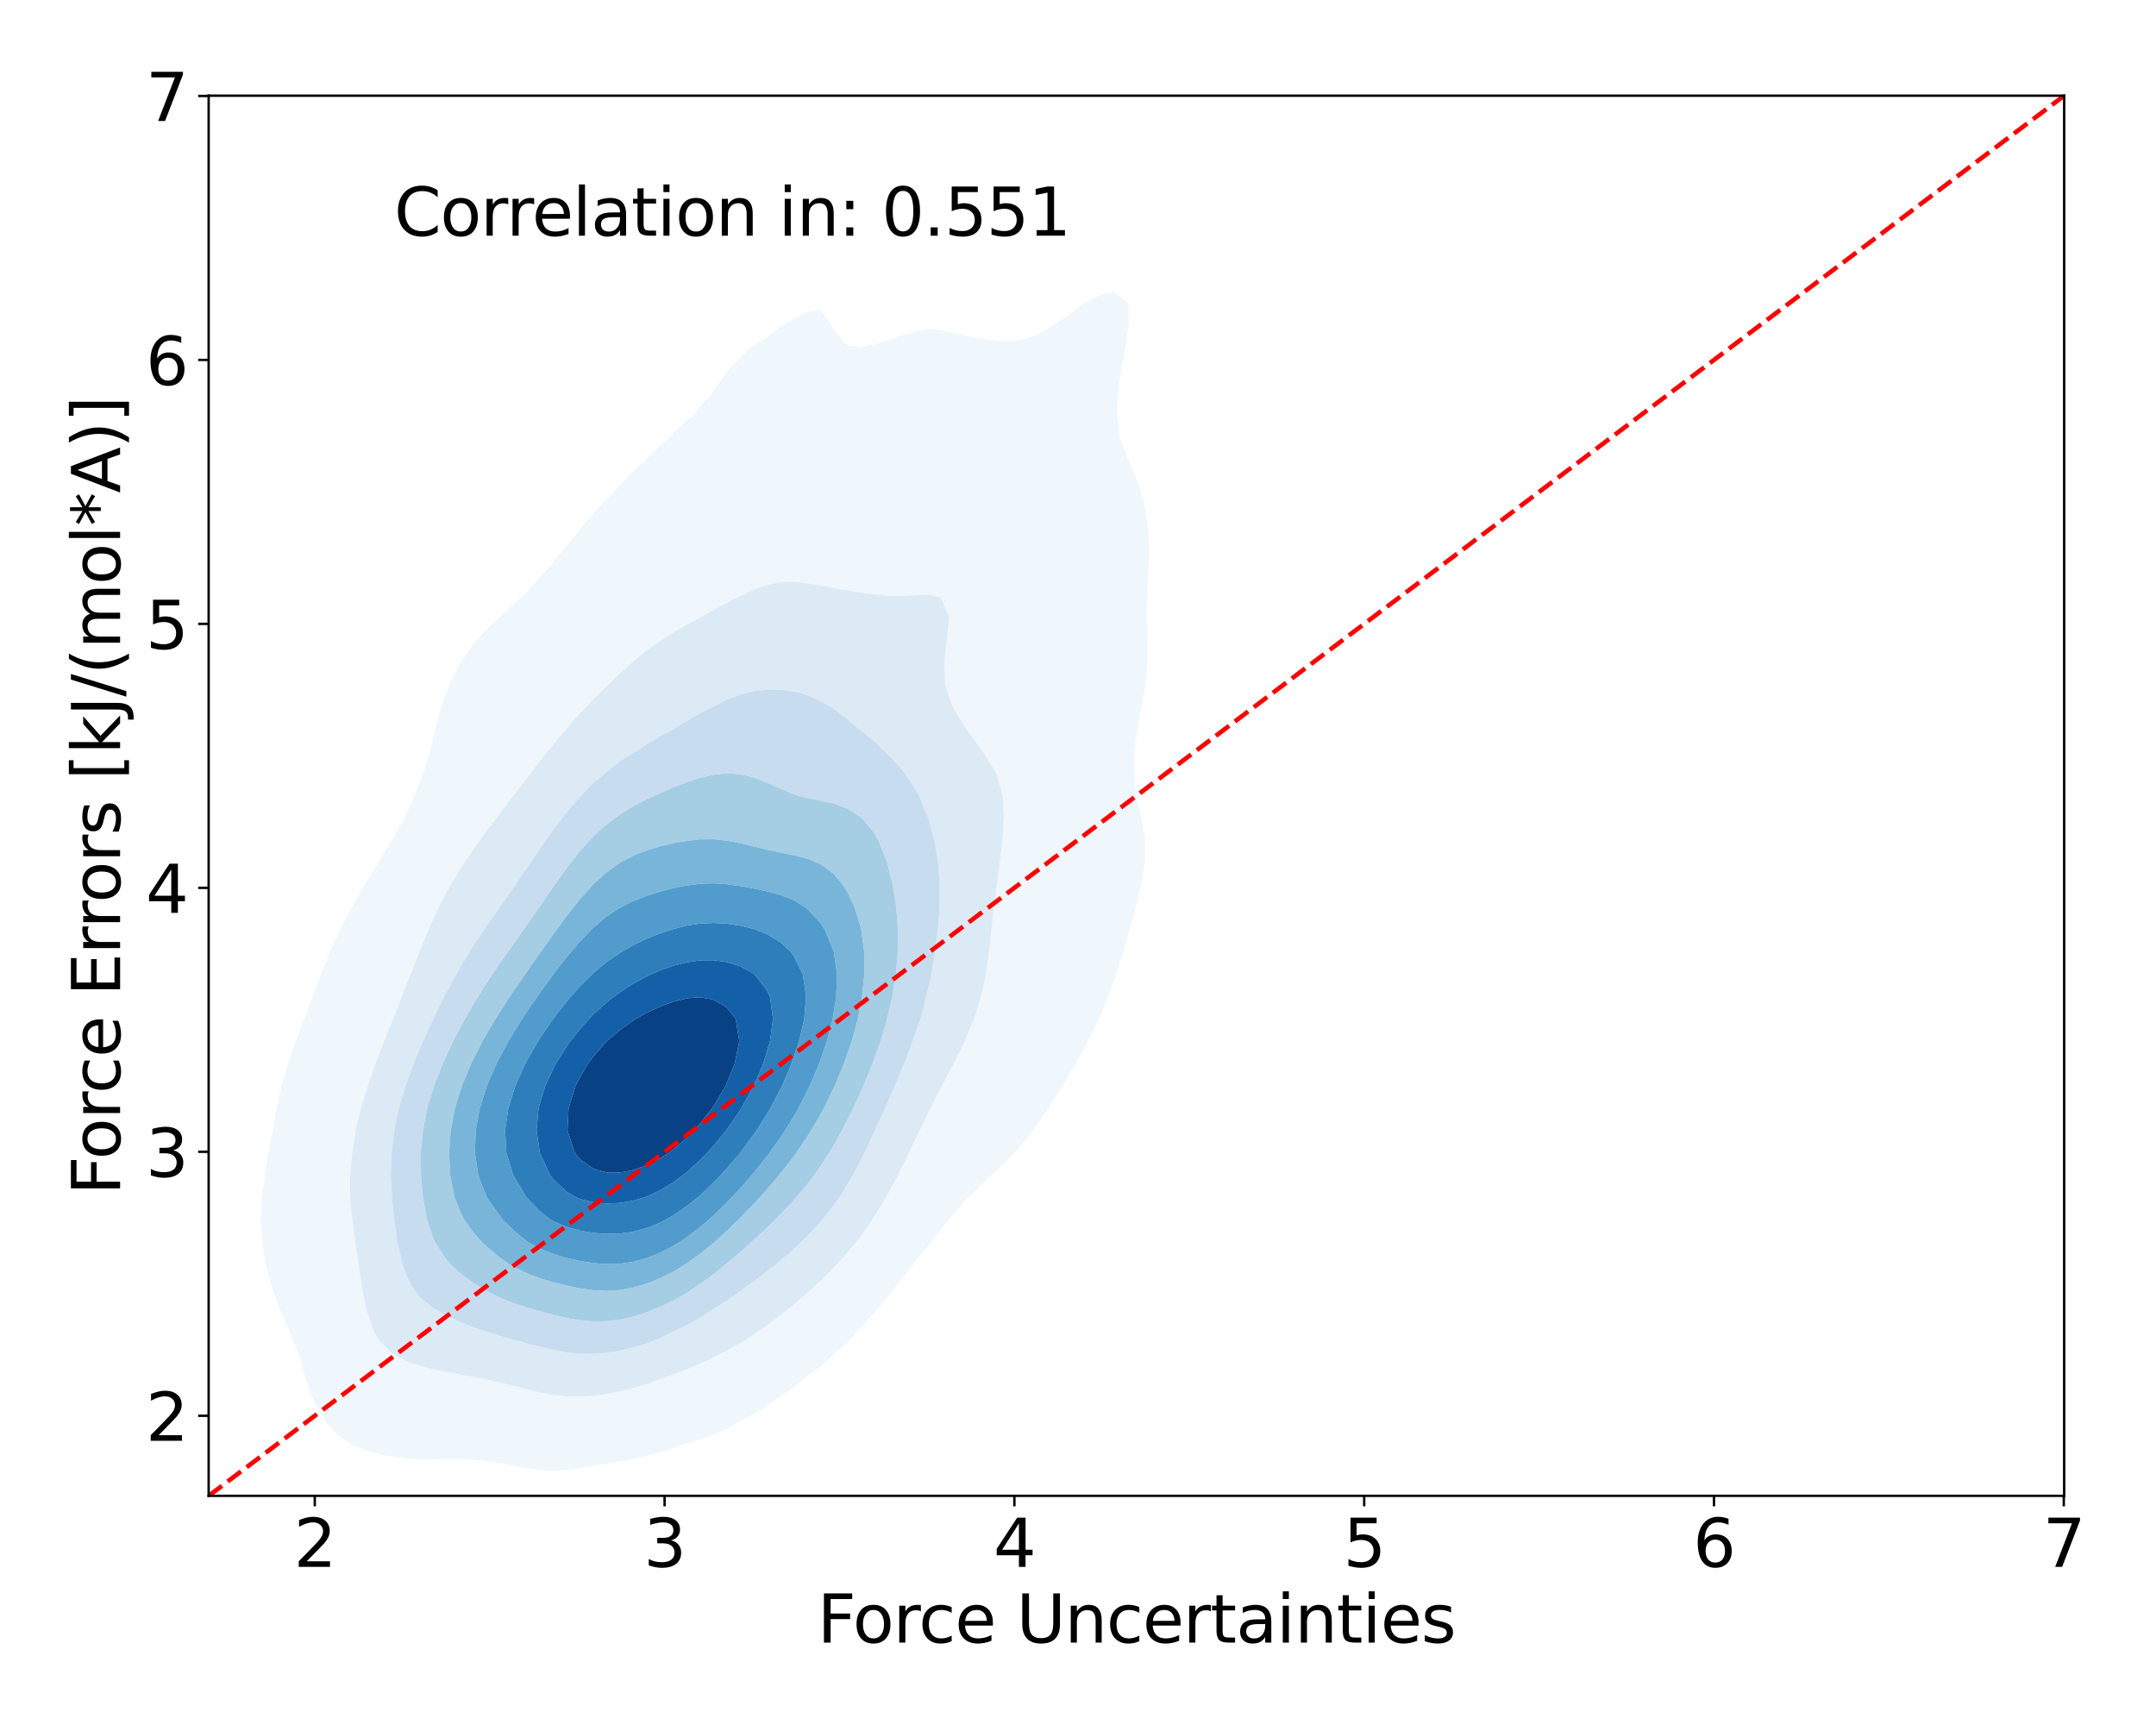 <?xml version="1.0" encoding="utf-8" standalone="no"?>
<!DOCTYPE svg PUBLIC "-//W3C//DTD SVG 1.1//EN"
  "http://www.w3.org/Graphics/SVG/1.1/DTD/svg11.dtd">
<svg xmlns:xlink="http://www.w3.org/1999/xlink" width="720pt" height="576pt" viewBox="0 0 720 576" xmlns="http://www.w3.org/2000/svg" version="1.1">
 <defs>
  <style type="text/css">*{stroke-linejoin: round; stroke-linecap: butt}</style>
 </defs>
 <g id="figure_1">
  <g id="patch_1">
   <path d="M 0 576 
L 720 576 
L 720 0 
L 0 0 
z
" style="fill: #ffffff"/>
  </g>
  <g id="axes_1">
   <g id="patch_2">
    <path d="M 69.68 499.48 
L 689.33 499.48 
L 689.33 31.953 
L 69.68 31.953 
z
" style="fill: #ffffff"/>
   </g>
   <g id="QuadContourSet_1">
    <path d="M 171.367 489.346 
L 175.83 490.315 
L 180.292 490.879 
L 184.755 491.021 
L 189.217 490.792 
L 193.68 490.253 
L 198.142 489.454 
L 198.823 489.304 
L 202.605 488.757 
L 207.067 487.987 
L 211.53 487.088 
L 215.992 486.055 
L 220.455 484.879 
L 224.917 483.532 
L 229.38 481.939 
L 229.602 481.85 
L 233.842 480.648 
L 238.305 479.079 
L 242.767 477.063 
L 247.23 474.413 
L 247.257 474.396 
L 251.692 472.188 
L 256.155 469.37 
L 259.366 466.942 
L 260.617 466.176 
L 265.08 463.233 
L 269.542 459.5 
L 269.556 459.488 
L 274.005 456.317 
L 278.467 452.083 
L 278.515 452.035 
L 282.93 448.232 
L 286.202 444.581 
L 287.392 443.436 
L 291.855 438.425 
L 292.89 437.127 
L 296.317 433.293 
L 299.113 429.673 
L 300.78 427.67 
L 304.89 422.219 
L 305.242 421.764 
L 309.705 416.103 
L 310.762 414.765 
L 314.167 410.554 
L 316.835 407.311 
L 318.63 405.172 
L 323.092 400.135 
L 323.37 399.858 
L 327.555 395.886 
L 331.097 392.404 
L 332.017 391.53 
L 336.48 387.281 
L 338.651 384.95 
L 340.942 382.505 
L 344.89 377.496 
L 345.405 376.844 
L 349.867 370.412 
L 350.098 370.042 
L 354.33 363.383 
L 354.797 362.588 
L 358.792 355.85 
L 359.202 355.134 
L 363.255 347.729 
L 363.281 347.681 
L 366.99 340.227 
L 367.717 338.464 
L 370.154 332.773 
L 372.18 326.838 
L 372.742 325.319 
L 375.125 317.865 
L 376.642 312.306 
L 377.256 310.411 
L 379.375 302.957 
L 381.081 295.504 
L 381.105 295.324 
L 382.338 288.05 
L 382.385 280.596 
L 381.105 273.142 
L 381.105 273.142 
L 379.582 265.688 
L 378.665 258.234 
L 378.822 250.781 
L 379.833 243.327 
L 381.105 236.373 
L 381.213 235.873 
L 382.584 228.419 
L 383.253 220.965 
L 383.17 213.511 
L 382.914 206.057 
L 383.06 198.604 
L 383.486 191.15 
L 383.708 183.696 
L 383.365 176.242 
L 382.236 168.788 
L 381.105 164.41 
L 380.098 161.334 
L 376.88 153.88 
L 376.642 153.196 
L 374.117 146.427 
L 372.998 138.973 
L 373.26 131.519 
L 374.359 124.065 
L 375.731 116.611 
L 376.642 110.808 
L 376.894 109.157 
L 376.818 101.703 
L 376.642 101.279 
L 372.18 97.496 
L 367.717 98.374 
L 363.255 100.554 
L 361.436 101.703 
L 358.792 103.729 
L 354.33 106.918 
L 350.759 109.157 
L 349.867 109.835 
L 345.405 112.206 
L 340.942 113.525 
L 336.48 113.919 
L 332.017 113.657 
L 327.555 113.067 
L 323.092 112.289 
L 318.63 111.273 
L 314.167 110.224 
L 309.705 109.949 
L 305.242 110.783 
L 300.78 112.183 
L 296.317 113.666 
L 291.855 115.001 
L 287.392 115.909 
L 282.93 115.452 
L 278.467 110.187 
L 277.958 109.157 
L 274.005 103.431 
L 269.542 104.195 
L 265.08 106.531 
L 260.617 109.017 
L 260.355 109.157 
L 256.155 112.641 
L 251.692 115.518 
L 249.923 116.611 
L 247.23 119.326 
L 242.771 124.065 
L 242.767 124.069 
L 238.305 130.559 
L 237.75 131.519 
L 233.842 135.757 
L 231.318 138.973 
L 229.38 140.404 
L 224.917 144.657 
L 223.371 146.427 
L 220.455 148.792 
L 215.992 153.131 
L 215.319 153.88 
L 211.53 157.369 
L 207.765 161.334 
L 207.067 162.003 
L 202.605 166.594 
L 200.651 168.788 
L 198.142 171.528 
L 194.181 176.242 
L 193.68 176.831 
L 189.217 182.212 
L 188.054 183.696 
L 184.755 187.611 
L 181.876 191.15 
L 180.292 192.894 
L 175.83 197.699 
L 174.957 198.604 
L 171.367 201.882 
L 166.964 206.057 
L 166.905 206.111 
L 162.442 210.203 
L 159.462 213.511 
L 157.98 215.264 
L 153.992 220.965 
L 153.517 221.786 
L 150.177 228.419 
L 149.055 231.391 
L 147.467 235.873 
L 145.463 243.327 
L 144.592 246.787 
L 143.597 250.781 
L 141.382 258.234 
L 140.13 261.451 
L 138.51 265.688 
L 135.667 271.746 
L 135.016 273.142 
L 131.205 280.034 
L 130.897 280.596 
L 126.742 287.398 
L 126.35 288.05 
L 122.28 294.623 
L 121.741 295.504 
L 117.817 302.278 
L 117.419 302.957 
L 113.561 310.411 
L 113.355 310.906 
L 110.128 317.865 
L 108.892 321.209 
L 107.142 325.319 
L 104.443 332.773 
L 104.43 332.814 
L 101.601 340.227 
L 99.967 344.825 
L 98.807 347.681 
L 96.194 355.134 
L 95.505 357.614 
L 94.013 362.588 
L 92.344 370.042 
L 91.071 377.496 
L 91.042 377.668 
L 89.631 384.95 
L 88.39 392.404 
L 87.485 399.858 
L 87.145 407.311 
L 87.558 414.765 
L 88.757 422.219 
L 90.772 429.673 
L 91.042 430.409 
L 93.413 437.127 
L 95.505 441.618 
L 96.721 444.581 
L 99.664 452.035 
L 99.967 452.89 
L 101.801 459.488 
L 104.43 466.889 
L 104.449 466.942 
L 108.405 474.396 
L 108.892 475.083 
L 113.355 479.741 
L 116.874 481.85 
L 117.817 482.435 
L 122.28 484.371 
L 126.742 485.607 
L 131.205 486.429 
L 135.667 486.96 
L 140.13 487.24 
L 144.592 487.306 
L 149.055 487.247 
L 153.517 487.211 
L 157.98 487.366 
L 162.442 487.82 
L 166.905 488.537 
L 171.2 489.304 
z
M 156.797 459.488 
L 153.517 458.924 
L 149.055 458.098 
L 144.592 457.161 
L 140.13 456.03 
L 135.667 454.492 
L 131.205 452.097 
L 131.123 452.035 
L 126.742 447.684 
L 124.843 444.581 
L 122.288 437.127 
L 122.28 437.086 
L 120.843 429.673 
L 119.729 422.219 
L 118.654 414.765 
L 117.817 408.324 
L 117.656 407.311 
L 116.932 399.858 
L 116.909 392.404 
L 117.61 384.95 
L 117.817 383.823 
L 118.783 377.496 
L 120.52 370.042 
L 122.28 364.518 
L 122.823 362.588 
L 125.398 355.134 
L 126.742 351.764 
L 128.263 347.681 
L 131.205 340.528 
L 131.325 340.227 
L 134.193 332.773 
L 135.667 328.972 
L 137.097 325.319 
L 140.085 317.865 
L 140.13 317.752 
L 143.101 310.411 
L 144.592 307.105 
L 146.547 302.957 
L 149.055 298.157 
L 150.52 295.504 
L 153.517 290.505 
L 155.081 288.05 
L 157.98 283.742 
L 160.216 280.596 
L 162.442 277.539 
L 165.782 273.142 
L 166.905 271.651 
L 171.367 265.895 
L 171.526 265.688 
L 175.83 259.979 
L 177.196 258.234 
L 180.292 254.113 
L 183.001 250.781 
L 184.755 248.495 
L 189.212 243.327 
L 189.217 243.319 
L 193.68 238.164 
L 195.948 235.873 
L 198.142 233.478 
L 202.605 229.079 
L 203.328 228.419 
L 207.067 224.723 
L 211.378 220.965 
L 211.53 220.825 
L 215.992 217.112 
L 220.455 213.982 
L 221.223 213.511 
L 224.917 211.11 
L 229.38 208.551 
L 233.842 206.186 
L 234.084 206.057 
L 238.305 203.64 
L 242.767 201.207 
L 247.23 198.98 
L 248.102 198.604 
L 251.692 196.886 
L 256.155 195.309 
L 260.617 194.415 
L 265.08 194.264 
L 269.542 194.745 
L 274.005 195.554 
L 278.467 196.392 
L 282.93 197.143 
L 287.392 197.832 
L 291.855 198.455 
L 293.4 198.604 
L 296.317 198.898 
L 300.78 199.025 
L 305.242 198.797 
L 308.262 198.604 
L 309.705 198.517 
L 310.643 198.604 
L 314.167 199.46 
L 317.022 206.057 
L 316.201 213.511 
L 315.308 220.965 
L 315.619 228.419 
L 318.061 235.873 
L 318.63 236.841 
L 322.647 243.327 
L 323.092 243.972 
L 327.555 250.159 
L 328.032 250.781 
L 332.017 257.032 
L 332.687 258.234 
L 334.864 265.688 
L 335.24 273.142 
L 334.763 280.596 
L 333.913 288.05 
L 332.911 295.504 
L 332.017 301.953 
L 331.896 302.957 
L 331.1 310.411 
L 330.307 317.865 
L 329.265 325.319 
L 327.555 332.773 
L 327.555 332.773 
L 325.348 340.227 
L 323.092 345.32 
L 322.176 347.681 
L 318.63 354.701 
L 318.437 355.134 
L 314.579 362.588 
L 314.167 363.31 
L 310.802 370.042 
L 309.705 372.096 
L 307.152 377.496 
L 305.242 381.283 
L 303.567 384.95 
L 300.78 390.496 
L 299.879 392.404 
L 296.317 399.011 
L 295.869 399.858 
L 291.855 406.41 
L 291.285 407.311 
L 287.392 412.778 
L 285.864 414.765 
L 282.93 418.341 
L 279.365 422.219 
L 278.467 423.196 
L 274.005 427.658 
L 271.771 429.673 
L 269.542 431.789 
L 265.08 435.601 
L 263.126 437.127 
L 260.617 439.254 
L 256.155 442.607 
L 253.165 444.581 
L 251.692 445.653 
L 247.23 448.513 
L 242.767 450.928 
L 240.434 452.035 
L 238.305 453.168 
L 233.842 455.33 
L 229.38 457.217 
L 224.917 458.852 
L 223.005 459.488 
L 220.455 460.515 
L 215.992 462.123 
L 211.53 463.482 
L 207.067 464.597 
L 202.605 465.465 
L 198.142 466.061 
L 193.68 466.341 
L 189.217 466.26 
L 184.755 465.794 
L 180.292 464.972 
L 175.83 463.905 
L 171.367 462.752 
L 166.905 461.65 
L 162.442 460.652 
L 157.98 459.725 
z
" clip-path="url(#pc619ba4991)" style="fill: #eff6fc"/>
    <path d="M 157.98 459.725 
L 162.442 460.652 
L 166.905 461.65 
L 171.367 462.752 
L 175.83 463.905 
L 180.292 464.972 
L 184.755 465.794 
L 189.217 466.26 
L 193.68 466.341 
L 198.142 466.061 
L 202.605 465.465 
L 207.067 464.597 
L 211.53 463.482 
L 215.992 462.123 
L 220.455 460.515 
L 223.005 459.488 
L 224.917 458.852 
L 229.38 457.217 
L 233.842 455.33 
L 238.305 453.168 
L 240.434 452.035 
L 242.767 450.928 
L 247.23 448.513 
L 251.692 445.653 
L 253.165 444.581 
L 256.155 442.607 
L 260.617 439.254 
L 263.126 437.127 
L 265.08 435.601 
L 269.542 431.789 
L 271.771 429.673 
L 274.005 427.658 
L 278.467 423.196 
L 279.365 422.219 
L 282.93 418.341 
L 285.864 414.765 
L 287.392 412.778 
L 291.285 407.311 
L 291.855 406.41 
L 295.869 399.858 
L 296.317 399.011 
L 299.879 392.404 
L 300.78 390.496 
L 303.567 384.95 
L 305.242 381.283 
L 307.152 377.496 
L 309.705 372.096 
L 310.802 370.042 
L 314.167 363.31 
L 314.579 362.588 
L 318.437 355.134 
L 318.63 354.701 
L 322.176 347.681 
L 323.092 345.32 
L 325.348 340.227 
L 327.555 332.773 
L 327.555 332.773 
L 329.265 325.319 
L 330.307 317.865 
L 331.1 310.411 
L 331.896 302.957 
L 332.017 301.953 
L 332.911 295.504 
L 333.913 288.05 
L 334.763 280.596 
L 335.24 273.142 
L 334.864 265.688 
L 332.687 258.234 
L 332.017 257.032 
L 328.032 250.781 
L 327.555 250.159 
L 323.092 243.972 
L 322.647 243.327 
L 318.63 236.841 
L 318.061 235.873 
L 315.619 228.419 
L 315.308 220.965 
L 316.201 213.511 
L 317.022 206.057 
L 314.167 199.46 
L 310.643 198.604 
L 309.705 198.517 
L 308.262 198.604 
L 305.242 198.797 
L 300.78 199.025 
L 296.317 198.898 
L 293.4 198.604 
L 291.855 198.455 
L 287.392 197.832 
L 282.93 197.143 
L 278.467 196.392 
L 274.005 195.554 
L 269.542 194.745 
L 265.08 194.264 
L 260.617 194.415 
L 256.155 195.309 
L 251.692 196.886 
L 248.102 198.604 
L 247.23 198.98 
L 242.767 201.207 
L 238.305 203.64 
L 234.084 206.057 
L 233.842 206.186 
L 229.38 208.551 
L 224.917 211.11 
L 221.223 213.511 
L 220.455 213.982 
L 215.992 217.112 
L 211.53 220.825 
L 211.378 220.965 
L 207.067 224.723 
L 203.328 228.419 
L 202.605 229.079 
L 198.142 233.478 
L 195.948 235.873 
L 193.68 238.164 
L 189.217 243.319 
L 189.212 243.327 
L 184.755 248.495 
L 183.001 250.781 
L 180.292 254.113 
L 177.196 258.234 
L 175.83 259.979 
L 171.526 265.688 
L 171.367 265.895 
L 166.905 271.651 
L 165.782 273.142 
L 162.442 277.539 
L 160.216 280.596 
L 157.98 283.742 
L 155.081 288.05 
L 153.517 290.505 
L 150.52 295.504 
L 149.055 298.157 
L 146.547 302.957 
L 144.592 307.105 
L 143.101 310.411 
L 140.13 317.752 
L 140.085 317.865 
L 137.097 325.319 
L 135.667 328.972 
L 134.193 332.773 
L 131.325 340.227 
L 131.205 340.528 
L 128.263 347.681 
L 126.742 351.764 
L 125.398 355.134 
L 122.823 362.588 
L 122.28 364.518 
L 120.52 370.042 
L 118.783 377.496 
L 117.817 383.823 
L 117.61 384.95 
L 116.909 392.404 
L 116.932 399.858 
L 117.656 407.311 
L 117.817 408.324 
L 118.654 414.765 
L 119.729 422.219 
L 120.843 429.673 
L 122.28 437.086 
L 122.288 437.127 
L 124.843 444.581 
L 126.742 447.684 
L 131.123 452.035 
L 131.205 452.097 
L 135.667 454.492 
L 140.13 456.03 
L 144.592 457.161 
L 149.055 458.098 
L 153.517 458.924 
L 156.797 459.488 
z
M 194.101 452.035 
L 193.68 452.03 
L 189.217 451.573 
L 184.755 450.759 
L 180.292 449.708 
L 175.83 448.546 
L 171.367 447.343 
L 166.905 446.072 
L 162.442 444.651 
L 162.238 444.581 
L 157.98 443.136 
L 153.517 441.353 
L 149.055 439.273 
L 145.212 437.127 
L 144.592 436.733 
L 140.13 433.006 
L 137.575 429.673 
L 135.667 425.766 
L 134.395 422.219 
L 132.72 414.765 
L 131.642 407.311 
L 131.205 402.931 
L 130.875 399.858 
L 130.488 392.404 
L 130.719 384.95 
L 131.205 381.238 
L 131.634 377.496 
L 133.174 370.042 
L 135.432 362.588 
L 135.667 361.952 
L 138.088 355.134 
L 140.13 350.293 
L 141.226 347.681 
L 144.592 340.433 
L 144.691 340.227 
L 148.363 332.773 
L 149.055 331.413 
L 152.37 325.319 
L 153.517 323.25 
L 156.793 317.865 
L 157.98 315.913 
L 161.674 310.411 
L 162.442 309.239 
L 166.905 302.957 
L 166.905 302.957 
L 171.367 296.512 
L 172.076 295.504 
L 175.83 289.973 
L 177.148 288.05 
L 180.292 283.399 
L 182.253 280.596 
L 184.755 277.04 
L 187.732 273.142 
L 189.217 271.204 
L 193.68 266.077 
L 194.07 265.688 
L 198.142 261.443 
L 202.002 258.234 
L 202.605 257.684 
L 207.067 254.189 
L 211.53 251.357 
L 212.555 250.781 
L 215.992 248.512 
L 220.455 245.877 
L 224.917 243.441 
L 225.132 243.327 
L 229.38 240.687 
L 233.842 238.155 
L 238.295 235.873 
L 238.305 235.867 
L 242.767 233.648 
L 247.23 231.947 
L 251.692 230.808 
L 256.155 230.26 
L 260.617 230.296 
L 265.08 230.9 
L 269.542 232.109 
L 274.005 234.036 
L 277.068 235.873 
L 278.467 236.77 
L 282.93 240.078 
L 286.695 243.327 
L 287.392 243.802 
L 291.855 247.413 
L 295.201 250.781 
L 296.317 251.73 
L 300.78 256.475 
L 302.169 258.234 
L 305.242 262.735 
L 306.953 265.688 
L 309.705 272.407 
L 309.993 273.142 
L 312.052 280.596 
L 313.282 288.05 
L 313.81 295.504 
L 313.745 302.957 
L 313.216 310.411 
L 312.314 317.865 
L 311.042 325.319 
L 309.705 331.073 
L 309.354 332.773 
L 307.353 340.227 
L 305.242 346.287 
L 304.803 347.681 
L 301.981 355.134 
L 300.78 357.901 
L 298.872 362.588 
L 296.317 368.291 
L 295.559 370.042 
L 292.165 377.496 
L 291.855 378.166 
L 288.674 384.95 
L 287.392 387.5 
L 284.8 392.404 
L 282.93 395.62 
L 280.244 399.858 
L 278.467 402.389 
L 274.614 407.311 
L 274.005 408.029 
L 269.542 412.861 
L 267.562 414.765 
L 265.08 417.1 
L 260.617 420.918 
L 258.976 422.219 
L 256.155 424.5 
L 251.692 427.87 
L 249.139 429.673 
L 247.23 431.082 
L 242.767 434.263 
L 238.305 437.05 
L 238.179 437.127 
L 233.842 440.001 
L 229.38 442.511 
L 224.997 444.581 
L 224.917 444.623 
L 220.455 446.79 
L 215.992 448.54 
L 211.53 449.932 
L 207.067 450.994 
L 202.605 451.72 
L 198.664 452.035 
L 198.142 452.085 
z
" clip-path="url(#pc619ba4991)" style="fill: #dceaf6"/>
    <path d="M 198.142 452.085 
L 198.664 452.035 
L 202.605 451.72 
L 207.067 450.994 
L 211.53 449.932 
L 215.992 448.54 
L 220.455 446.79 
L 224.917 444.623 
L 224.997 444.581 
L 229.38 442.511 
L 233.842 440.001 
L 238.179 437.127 
L 238.305 437.05 
L 242.767 434.263 
L 247.23 431.082 
L 249.139 429.673 
L 251.692 427.87 
L 256.155 424.5 
L 258.976 422.219 
L 260.617 420.918 
L 265.08 417.1 
L 267.562 414.765 
L 269.542 412.861 
L 274.005 408.029 
L 274.614 407.311 
L 278.467 402.389 
L 280.244 399.858 
L 282.93 395.62 
L 284.8 392.404 
L 287.392 387.5 
L 288.674 384.95 
L 291.855 378.166 
L 292.165 377.496 
L 295.559 370.042 
L 296.317 368.291 
L 298.872 362.588 
L 300.78 357.901 
L 301.981 355.134 
L 304.803 347.681 
L 305.242 346.287 
L 307.353 340.227 
L 309.354 332.773 
L 309.705 331.073 
L 311.042 325.319 
L 312.314 317.865 
L 313.216 310.411 
L 313.745 302.957 
L 313.81 295.504 
L 313.282 288.05 
L 312.052 280.596 
L 309.993 273.142 
L 309.705 272.407 
L 306.953 265.688 
L 305.242 262.735 
L 302.169 258.234 
L 300.78 256.475 
L 296.317 251.73 
L 295.201 250.781 
L 291.855 247.413 
L 287.392 243.802 
L 286.695 243.327 
L 282.93 240.078 
L 278.467 236.77 
L 277.068 235.873 
L 274.005 234.036 
L 269.542 232.109 
L 265.08 230.9 
L 260.617 230.296 
L 256.155 230.26 
L 251.692 230.808 
L 247.23 231.947 
L 242.767 233.648 
L 238.305 235.867 
L 238.295 235.873 
L 233.842 238.155 
L 229.38 240.687 
L 225.132 243.327 
L 224.917 243.441 
L 220.455 245.877 
L 215.992 248.512 
L 212.555 250.781 
L 211.53 251.357 
L 207.067 254.189 
L 202.605 257.684 
L 202.002 258.234 
L 198.142 261.443 
L 194.07 265.688 
L 193.68 266.077 
L 189.217 271.204 
L 187.732 273.142 
L 184.755 277.04 
L 182.253 280.596 
L 180.292 283.399 
L 177.148 288.05 
L 175.83 289.973 
L 172.076 295.504 
L 171.367 296.512 
L 166.905 302.957 
L 166.905 302.957 
L 162.442 309.239 
L 161.674 310.411 
L 157.98 315.913 
L 156.793 317.865 
L 153.517 323.25 
L 152.37 325.319 
L 149.055 331.413 
L 148.363 332.773 
L 144.691 340.227 
L 144.592 340.433 
L 141.226 347.681 
L 140.13 350.293 
L 138.088 355.134 
L 135.667 361.952 
L 135.432 362.588 
L 133.174 370.042 
L 131.634 377.496 
L 131.205 381.238 
L 130.719 384.95 
L 130.488 392.404 
L 130.875 399.858 
L 131.205 402.931 
L 131.642 407.311 
L 132.72 414.765 
L 134.395 422.219 
L 135.667 425.766 
L 137.575 429.673 
L 140.13 433.006 
L 144.592 436.733 
L 145.212 437.127 
L 149.055 439.273 
L 153.517 441.353 
L 157.98 443.136 
L 162.238 444.581 
L 162.442 444.651 
L 166.905 446.072 
L 171.367 447.343 
L 175.83 448.546 
L 180.292 449.708 
L 184.755 450.759 
L 189.217 451.573 
L 193.68 452.03 
L 194.101 452.035 
z
M 177.981 437.127 
L 175.83 436.524 
L 171.367 435.081 
L 166.905 433.28 
L 162.442 431.022 
L 160.14 429.673 
L 157.98 428.272 
L 153.517 424.971 
L 150.463 422.219 
L 149.055 420.62 
L 145.234 414.765 
L 144.592 413.231 
L 142.627 407.311 
L 141.234 399.858 
L 140.572 392.404 
L 140.544 384.95 
L 141.226 377.496 
L 142.699 370.042 
L 144.592 363.828 
L 144.964 362.588 
L 147.861 355.134 
L 149.055 352.518 
L 151.323 347.681 
L 153.517 343.442 
L 155.259 340.227 
L 157.98 335.499 
L 159.637 332.773 
L 162.442 328.337 
L 164.451 325.319 
L 166.905 321.709 
L 169.606 317.865 
L 171.367 315.356 
L 174.881 310.411 
L 175.83 309.048 
L 180.088 302.957 
L 180.292 302.655 
L 184.755 296.157 
L 185.226 295.504 
L 189.217 289.87 
L 190.653 288.05 
L 193.68 284.172 
L 196.978 280.596 
L 198.142 279.315 
L 202.605 275.245 
L 205.481 273.142 
L 207.067 271.928 
L 211.53 269.168 
L 215.992 266.875 
L 218.631 265.688 
L 220.455 264.804 
L 224.917 262.904 
L 229.38 261.195 
L 233.842 259.736 
L 238.305 258.684 
L 242.767 258.234 
L 247.23 258.536 
L 251.692 259.614 
L 256.155 261.32 
L 260.617 263.328 
L 265.08 265.203 
L 266.546 265.688 
L 269.542 266.451 
L 274.005 267.356 
L 278.467 268.364 
L 282.93 269.967 
L 287.392 272.761 
L 287.805 273.142 
L 291.855 278.033 
L 293.328 280.596 
L 296.259 288.05 
L 296.317 288.253 
L 298.122 295.504 
L 299.314 302.957 
L 299.865 310.411 
L 299.8 317.865 
L 299.163 325.319 
L 297.978 332.773 
L 296.317 339.844 
L 296.235 340.227 
L 294.083 347.681 
L 291.855 353.815 
L 291.396 355.134 
L 288.354 362.588 
L 287.392 364.694 
L 284.946 370.042 
L 282.93 374.073 
L 281.151 377.496 
L 278.467 382.296 
L 276.868 384.95 
L 274.005 389.409 
L 271.869 392.404 
L 269.542 395.498 
L 265.845 399.858 
L 265.08 400.726 
L 260.617 405.492 
L 258.79 407.311 
L 256.155 409.899 
L 251.692 413.997 
L 250.852 414.765 
L 247.23 418.084 
L 242.767 421.8 
L 242.252 422.219 
L 238.305 425.492 
L 233.842 428.701 
L 232.345 429.673 
L 229.38 431.692 
L 224.917 434.257 
L 220.455 436.356 
L 218.457 437.127 
L 215.992 438.168 
L 211.53 439.613 
L 207.067 440.611 
L 202.605 441.159 
L 198.142 441.24 
L 193.68 440.862 
L 189.217 440.087 
L 184.755 439.032 
L 180.292 437.814 
z
" clip-path="url(#pc619ba4991)" style="fill: #c8dcf0"/>
    <path d="M 180.292 437.814 
L 184.755 439.032 
L 189.217 440.087 
L 193.68 440.862 
L 198.142 441.24 
L 202.605 441.159 
L 207.067 440.611 
L 211.53 439.613 
L 215.992 438.168 
L 218.457 437.127 
L 220.455 436.356 
L 224.917 434.257 
L 229.38 431.692 
L 232.345 429.673 
L 233.842 428.701 
L 238.305 425.492 
L 242.252 422.219 
L 242.767 421.8 
L 247.23 418.084 
L 250.852 414.765 
L 251.692 413.997 
L 256.155 409.899 
L 258.79 407.311 
L 260.617 405.492 
L 265.08 400.726 
L 265.845 399.858 
L 269.542 395.498 
L 271.869 392.404 
L 274.005 389.409 
L 276.868 384.95 
L 278.467 382.296 
L 281.151 377.496 
L 282.93 374.073 
L 284.946 370.042 
L 287.392 364.694 
L 288.354 362.588 
L 291.396 355.134 
L 291.855 353.815 
L 294.083 347.681 
L 296.235 340.227 
L 296.317 339.844 
L 297.978 332.773 
L 299.163 325.319 
L 299.8 317.865 
L 299.865 310.411 
L 299.314 302.957 
L 298.122 295.504 
L 296.317 288.253 
L 296.259 288.05 
L 293.328 280.596 
L 291.855 278.033 
L 287.805 273.142 
L 287.392 272.761 
L 282.93 269.967 
L 278.467 268.364 
L 274.005 267.356 
L 269.542 266.451 
L 266.546 265.688 
L 265.08 265.203 
L 260.617 263.328 
L 256.155 261.32 
L 251.692 259.614 
L 247.23 258.536 
L 242.767 258.234 
L 238.305 258.684 
L 233.842 259.736 
L 229.38 261.195 
L 224.917 262.904 
L 220.455 264.804 
L 218.631 265.688 
L 215.992 266.875 
L 211.53 269.168 
L 207.067 271.928 
L 205.481 273.142 
L 202.605 275.245 
L 198.142 279.315 
L 196.978 280.596 
L 193.68 284.172 
L 190.653 288.05 
L 189.217 289.87 
L 185.226 295.504 
L 184.755 296.157 
L 180.292 302.655 
L 180.088 302.957 
L 175.83 309.048 
L 174.881 310.411 
L 171.367 315.356 
L 169.606 317.865 
L 166.905 321.709 
L 164.451 325.319 
L 162.442 328.337 
L 159.637 332.773 
L 157.98 335.499 
L 155.259 340.227 
L 153.517 343.442 
L 151.323 347.681 
L 149.055 352.518 
L 147.861 355.134 
L 144.964 362.588 
L 144.592 363.828 
L 142.699 370.042 
L 141.226 377.496 
L 140.544 384.95 
L 140.572 392.404 
L 141.234 399.858 
L 142.627 407.311 
L 144.592 413.231 
L 145.234 414.765 
L 149.055 420.62 
L 150.463 422.219 
L 153.517 424.971 
L 157.98 428.272 
L 160.14 429.673 
L 162.442 431.022 
L 166.905 433.28 
L 171.367 435.081 
L 175.83 436.524 
L 177.981 437.127 
z
M 191.178 429.673 
L 189.217 429.273 
L 184.755 428.166 
L 180.292 426.83 
L 175.83 425.129 
L 171.367 422.891 
L 170.256 422.219 
L 166.905 419.889 
L 162.442 416.176 
L 160.931 414.765 
L 157.98 411.39 
L 155.043 407.311 
L 153.517 404.155 
L 151.84 399.858 
L 150.352 392.404 
L 149.976 384.95 
L 150.51 377.496 
L 151.936 370.042 
L 153.517 364.94 
L 154.247 362.588 
L 157.355 355.134 
L 157.98 353.877 
L 161.139 347.681 
L 162.442 345.397 
L 165.484 340.227 
L 166.905 337.97 
L 170.271 332.773 
L 171.367 331.142 
L 175.361 325.319 
L 175.83 324.643 
L 180.292 318.282 
L 180.594 317.865 
L 184.755 311.985 
L 185.932 310.411 
L 189.217 305.889 
L 191.558 302.957 
L 193.68 300.237 
L 197.953 295.504 
L 198.142 295.291 
L 202.605 291.232 
L 207.067 288.05 
L 207.067 288.05 
L 211.53 285.703 
L 215.992 283.943 
L 220.455 282.594 
L 224.917 281.54 
L 229.38 280.758 
L 230.967 280.596 
L 233.842 280.267 
L 238.305 280.222 
L 241.645 280.596 
L 242.767 280.704 
L 247.23 281.542 
L 251.692 282.616 
L 256.155 283.706 
L 260.617 284.681 
L 265.08 285.597 
L 269.542 286.725 
L 272.905 288.05 
L 274.005 288.538 
L 278.467 291.829 
L 281.488 295.504 
L 282.93 297.73 
L 285.396 302.957 
L 287.392 309.531 
L 287.611 310.411 
L 288.594 317.865 
L 288.632 325.319 
L 287.877 332.773 
L 287.392 335.239 
L 286.461 340.227 
L 284.445 347.681 
L 282.93 352.023 
L 281.862 355.134 
L 278.75 362.588 
L 278.467 363.177 
L 275.118 370.042 
L 274.005 372.051 
L 270.878 377.496 
L 269.542 379.581 
L 265.917 384.95 
L 265.08 386.086 
L 260.617 391.829 
L 260.161 392.404 
L 256.155 397.106 
L 253.702 399.858 
L 251.692 402.018 
L 247.23 406.607 
L 246.53 407.311 
L 242.767 410.986 
L 238.55 414.765 
L 238.305 414.982 
L 233.842 418.647 
L 229.38 421.823 
L 228.743 422.219 
L 224.917 424.588 
L 220.455 426.836 
L 215.992 428.609 
L 212.343 429.673 
L 211.53 429.918 
L 207.067 430.741 
L 202.605 431.042 
L 198.142 430.84 
L 193.68 430.203 
z
" clip-path="url(#pc619ba4991)" style="fill: #a5cde3"/>
    <path d="M 193.68 430.203 
L 198.142 430.84 
L 202.605 431.042 
L 207.067 430.741 
L 211.53 429.918 
L 212.343 429.673 
L 215.992 428.609 
L 220.455 426.836 
L 224.917 424.588 
L 228.743 422.219 
L 229.38 421.823 
L 233.842 418.647 
L 238.305 414.982 
L 238.55 414.765 
L 242.767 410.986 
L 246.53 407.311 
L 247.23 406.607 
L 251.692 402.018 
L 253.702 399.858 
L 256.155 397.106 
L 260.161 392.404 
L 260.617 391.829 
L 265.08 386.086 
L 265.917 384.95 
L 269.542 379.581 
L 270.878 377.496 
L 274.005 372.051 
L 275.118 370.042 
L 278.467 363.177 
L 278.75 362.588 
L 281.862 355.134 
L 282.93 352.023 
L 284.445 347.681 
L 286.461 340.227 
L 287.392 335.239 
L 287.877 332.773 
L 288.632 325.319 
L 288.594 317.865 
L 287.611 310.411 
L 287.392 309.531 
L 285.396 302.957 
L 282.93 297.73 
L 281.488 295.504 
L 278.467 291.829 
L 274.005 288.538 
L 272.905 288.05 
L 269.542 286.725 
L 265.08 285.597 
L 260.617 284.681 
L 256.155 283.706 
L 251.692 282.616 
L 247.23 281.542 
L 242.767 280.704 
L 241.645 280.596 
L 238.305 280.222 
L 233.842 280.267 
L 230.967 280.596 
L 229.38 280.758 
L 224.917 281.54 
L 220.455 282.594 
L 215.992 283.943 
L 211.53 285.703 
L 207.067 288.05 
L 207.067 288.05 
L 202.605 291.232 
L 198.142 295.291 
L 197.953 295.504 
L 193.68 300.237 
L 191.558 302.957 
L 189.217 305.889 
L 185.932 310.411 
L 184.755 311.985 
L 180.594 317.865 
L 180.292 318.282 
L 175.83 324.643 
L 175.361 325.319 
L 171.367 331.142 
L 170.271 332.773 
L 166.905 337.97 
L 165.484 340.227 
L 162.442 345.397 
L 161.139 347.681 
L 157.98 353.877 
L 157.355 355.134 
L 154.247 362.588 
L 153.517 364.94 
L 151.936 370.042 
L 150.51 377.496 
L 149.976 384.95 
L 150.352 392.404 
L 151.84 399.858 
L 153.517 404.155 
L 155.043 407.311 
L 157.98 411.39 
L 160.931 414.765 
L 162.442 416.176 
L 166.905 419.889 
L 170.256 422.219 
L 171.367 422.891 
L 175.83 425.129 
L 180.292 426.83 
L 184.755 428.166 
L 189.217 429.273 
L 191.178 429.673 
z
M 176.371 414.765 
L 175.83 414.406 
L 171.367 410.724 
L 167.936 407.311 
L 166.905 406.005 
L 162.612 399.858 
L 162.442 399.485 
L 159.693 392.404 
L 158.593 384.95 
L 158.856 377.496 
L 160.22 370.042 
L 162.442 362.99 
L 162.57 362.588 
L 165.805 355.134 
L 166.905 353.045 
L 169.784 347.681 
L 171.367 345.055 
L 174.358 340.227 
L 175.83 337.994 
L 179.393 332.773 
L 180.292 331.481 
L 184.755 325.364 
L 184.791 325.319 
L 189.217 319.6 
L 190.723 317.865 
L 193.68 314.323 
L 197.517 310.411 
L 198.142 309.748 
L 202.605 305.949 
L 207.067 303.081 
L 207.322 302.957 
L 211.53 300.838 
L 215.992 299.098 
L 220.455 297.699 
L 224.917 296.554 
L 229.38 295.676 
L 230.796 295.504 
L 233.842 295.091 
L 238.305 294.943 
L 242.767 295.249 
L 244.477 295.504 
L 247.23 295.869 
L 251.692 296.667 
L 256.155 297.62 
L 260.617 298.833 
L 265.08 300.595 
L 268.926 302.957 
L 269.542 303.412 
L 274.005 308.213 
L 275.432 310.411 
L 278.467 317.865 
L 278.467 317.865 
L 279.495 325.319 
L 279.258 332.773 
L 278.467 337.694 
L 278.072 340.227 
L 276.147 347.681 
L 274.005 353.909 
L 273.585 355.134 
L 270.434 362.588 
L 269.542 364.363 
L 266.664 370.042 
L 265.08 372.722 
L 262.209 377.496 
L 260.617 379.815 
L 257.009 384.95 
L 256.155 386.044 
L 251.692 391.624 
L 251.055 392.404 
L 247.23 396.729 
L 244.356 399.858 
L 242.767 401.493 
L 238.305 405.822 
L 236.652 407.311 
L 233.842 409.717 
L 229.38 413.113 
L 226.874 414.765 
L 224.917 415.999 
L 220.455 418.299 
L 215.992 420.078 
L 211.53 421.315 
L 207.067 421.985 
L 202.605 422.107 
L 198.142 421.759 
L 193.68 421.057 
L 189.217 420.07 
L 184.755 418.753 
L 180.292 416.944 
z
" clip-path="url(#pc619ba4991)" style="fill: #79b5d9"/>
    <path d="M 180.292 416.944 
L 184.755 418.753 
L 189.217 420.07 
L 193.68 421.057 
L 198.142 421.759 
L 202.605 422.107 
L 207.067 421.985 
L 211.53 421.315 
L 215.992 420.078 
L 220.455 418.299 
L 224.917 415.999 
L 226.874 414.765 
L 229.38 413.113 
L 233.842 409.717 
L 236.652 407.311 
L 238.305 405.822 
L 242.767 401.493 
L 244.356 399.858 
L 247.23 396.729 
L 251.055 392.404 
L 251.692 391.624 
L 256.155 386.044 
L 257.009 384.95 
L 260.617 379.815 
L 262.209 377.496 
L 265.08 372.722 
L 266.664 370.042 
L 269.542 364.363 
L 270.434 362.588 
L 273.585 355.134 
L 274.005 353.909 
L 276.147 347.681 
L 278.072 340.227 
L 278.467 337.694 
L 279.258 332.773 
L 279.495 325.319 
L 278.467 317.865 
L 278.467 317.865 
L 275.432 310.411 
L 274.005 308.213 
L 269.542 303.412 
L 268.926 302.957 
L 265.08 300.595 
L 260.617 298.833 
L 256.155 297.62 
L 251.692 296.667 
L 247.23 295.869 
L 244.477 295.504 
L 242.767 295.249 
L 238.305 294.943 
L 233.842 295.091 
L 230.796 295.504 
L 229.38 295.676 
L 224.917 296.554 
L 220.455 297.699 
L 215.992 299.098 
L 211.53 300.838 
L 207.322 302.957 
L 207.067 303.081 
L 202.605 305.949 
L 198.142 309.748 
L 197.517 310.411 
L 193.68 314.323 
L 190.723 317.865 
L 189.217 319.6 
L 184.791 325.319 
L 184.755 325.364 
L 180.292 331.481 
L 179.393 332.773 
L 175.83 337.994 
L 174.358 340.227 
L 171.367 345.055 
L 169.784 347.681 
L 166.905 353.045 
L 165.805 355.134 
L 162.57 362.588 
L 162.442 362.99 
L 160.22 370.042 
L 158.856 377.496 
L 158.593 384.95 
L 159.693 392.404 
L 162.442 399.485 
L 162.612 399.858 
L 166.905 406.005 
L 167.936 407.311 
L 171.367 410.724 
L 175.83 414.406 
L 176.371 414.765 
z
M 183.989 407.311 
L 180.292 404.492 
L 175.83 399.858 
L 175.83 399.858 
L 171.378 392.404 
L 171.367 392.372 
L 169.101 384.95 
L 168.679 377.496 
L 169.764 370.042 
L 171.367 364.845 
L 172.07 362.588 
L 175.416 355.134 
L 175.83 354.384 
L 179.659 347.681 
L 180.292 346.696 
L 184.689 340.227 
L 184.755 340.135 
L 189.217 334.406 
L 190.632 332.773 
L 193.68 329.314 
L 197.766 325.319 
L 198.142 324.946 
L 202.605 321.192 
L 207.067 318.163 
L 207.584 317.865 
L 211.53 315.555 
L 215.992 313.416 
L 220.455 311.643 
L 224.231 310.411 
L 224.917 310.181 
L 229.38 309.053 
L 233.842 308.372 
L 238.305 308.167 
L 242.767 308.423 
L 247.23 309.098 
L 251.692 310.184 
L 252.358 310.411 
L 256.155 311.911 
L 260.617 314.617 
L 264.153 317.865 
L 265.08 319.185 
L 268.098 325.319 
L 269.19 332.773 
L 268.562 340.227 
L 266.858 347.681 
L 265.08 352.989 
L 264.362 355.134 
L 261.18 362.588 
L 260.617 363.684 
L 257.297 370.042 
L 256.155 371.909 
L 252.651 377.496 
L 251.692 378.835 
L 247.23 384.881 
L 247.176 384.95 
L 242.767 390.105 
L 240.695 392.404 
L 238.305 394.853 
L 233.842 399.107 
L 232.964 399.858 
L 229.38 402.707 
L 224.917 405.792 
L 222.233 407.311 
L 220.455 408.253 
L 215.992 410.056 
L 211.53 411.278 
L 207.067 411.917 
L 202.605 412.028 
L 198.142 411.688 
L 193.68 410.934 
L 189.217 409.692 
L 184.755 407.768 
z
" clip-path="url(#pc619ba4991)" style="fill: #519ccc"/>
    <path d="M 184.755 407.768 
L 189.217 409.692 
L 193.68 410.934 
L 198.142 411.688 
L 202.605 412.028 
L 207.067 411.917 
L 211.53 411.278 
L 215.992 410.056 
L 220.455 408.253 
L 222.233 407.311 
L 224.917 405.792 
L 229.38 402.707 
L 232.964 399.858 
L 233.842 399.107 
L 238.305 394.853 
L 240.695 392.404 
L 242.767 390.105 
L 247.176 384.95 
L 247.23 384.881 
L 251.692 378.835 
L 252.651 377.496 
L 256.155 371.909 
L 257.297 370.042 
L 260.617 363.684 
L 261.18 362.588 
L 264.362 355.134 
L 265.08 352.989 
L 266.858 347.681 
L 268.562 340.227 
L 269.19 332.773 
L 268.098 325.319 
L 265.08 319.185 
L 264.153 317.865 
L 260.617 314.617 
L 256.155 311.911 
L 252.358 310.411 
L 251.692 310.184 
L 247.23 309.098 
L 242.767 308.423 
L 238.305 308.167 
L 233.842 308.372 
L 229.38 309.053 
L 224.917 310.181 
L 224.231 310.411 
L 220.455 311.643 
L 215.992 313.416 
L 211.53 315.555 
L 207.584 317.865 
L 207.067 318.163 
L 202.605 321.192 
L 198.142 324.946 
L 197.766 325.319 
L 193.68 329.314 
L 190.632 332.773 
L 189.217 334.406 
L 184.755 340.135 
L 184.689 340.227 
L 180.292 346.696 
L 179.659 347.681 
L 175.83 354.384 
L 175.416 355.134 
L 172.07 362.588 
L 171.367 364.845 
L 169.764 370.042 
L 168.679 377.496 
L 169.101 384.95 
L 171.367 392.372 
L 171.378 392.404 
L 175.83 399.858 
L 175.83 399.858 
L 180.292 404.492 
L 183.989 407.311 
z
M 192.453 399.858 
L 189.217 397.99 
L 184.755 393.747 
L 183.695 392.404 
L 180.292 384.95 
L 180.292 384.95 
L 179.18 377.496 
L 179.856 370.042 
L 180.292 368.568 
L 182.087 362.588 
L 184.755 356.917 
L 185.632 355.134 
L 189.217 349.486 
L 190.456 347.681 
L 193.68 343.629 
L 196.701 340.227 
L 198.142 338.73 
L 202.605 334.687 
L 205.042 332.773 
L 207.067 331.259 
L 211.53 328.428 
L 215.992 326.007 
L 217.486 325.319 
L 220.455 324.015 
L 224.917 322.445 
L 229.38 321.304 
L 233.842 320.668 
L 238.305 320.62 
L 242.767 321.242 
L 247.23 322.653 
L 251.692 325.091 
L 251.984 325.319 
L 256.155 330.841 
L 257.117 332.773 
L 258.122 340.227 
L 257.145 347.681 
L 256.155 350.93 
L 254.894 355.134 
L 251.711 362.588 
L 251.692 362.622 
L 247.596 370.042 
L 247.23 370.604 
L 242.767 377.124 
L 242.496 377.496 
L 238.305 382.571 
L 236.165 384.95 
L 233.842 387.312 
L 229.38 391.385 
L 228.091 392.404 
L 224.917 394.744 
L 220.455 397.458 
L 215.992 399.535 
L 215 399.858 
L 211.53 400.913 
L 207.067 401.674 
L 202.605 401.862 
L 198.142 401.468 
L 193.68 400.385 
z
" clip-path="url(#pc619ba4991)" style="fill: #2e7ebc"/>
    <path d="M 193.68 400.385 
L 198.142 401.468 
L 202.605 401.862 
L 207.067 401.674 
L 211.53 400.913 
L 215 399.858 
L 215.992 399.535 
L 220.455 397.458 
L 224.917 394.744 
L 228.091 392.404 
L 229.38 391.385 
L 233.842 387.312 
L 236.165 384.95 
L 238.305 382.571 
L 242.496 377.496 
L 242.767 377.124 
L 247.23 370.604 
L 247.596 370.042 
L 251.692 362.622 
L 251.711 362.588 
L 254.894 355.134 
L 256.155 350.93 
L 257.145 347.681 
L 258.122 340.227 
L 257.117 332.773 
L 256.155 330.841 
L 251.984 325.319 
L 251.692 325.091 
L 247.23 322.653 
L 242.767 321.242 
L 238.305 320.62 
L 233.842 320.668 
L 229.38 321.304 
L 224.917 322.445 
L 220.455 324.015 
L 217.486 325.319 
L 215.992 326.007 
L 211.53 328.428 
L 207.067 331.259 
L 205.042 332.773 
L 202.605 334.687 
L 198.142 338.73 
L 196.701 340.227 
L 193.68 343.629 
L 190.456 347.681 
L 189.217 349.486 
L 185.632 355.134 
L 184.755 356.917 
L 182.087 362.588 
L 180.292 368.568 
L 179.856 370.042 
L 179.18 377.496 
L 180.292 384.95 
L 180.292 384.95 
L 183.695 392.404 
L 184.755 393.747 
L 189.217 397.99 
L 192.453 399.858 
z
M 191.953 384.95 
L 189.522 377.496 
L 189.871 370.042 
L 192.2 362.588 
L 193.68 359.771 
L 196.381 355.134 
L 198.142 352.828 
L 202.605 347.681 
L 202.605 347.681 
L 207.067 343.946 
L 211.53 340.696 
L 212.287 340.227 
L 215.992 338.19 
L 220.455 336.126 
L 224.917 334.47 
L 229.38 333.351 
L 233.842 333 
L 238.305 333.807 
L 242.767 336.506 
L 245.696 340.227 
L 246.884 347.681 
L 245.358 355.134 
L 242.767 361.498 
L 242.32 362.588 
L 238.305 369.313 
L 237.849 370.042 
L 233.842 375.097 
L 231.777 377.496 
L 229.38 379.886 
L 224.917 383.773 
L 223.332 384.95 
L 220.455 386.834 
L 215.992 389.087 
L 211.53 390.671 
L 207.067 391.533 
L 202.605 391.513 
L 198.142 390.24 
L 193.68 387.05 
z
" clip-path="url(#pc619ba4991)" style="fill: #1460a8"/>
    <path d="M 193.68 387.05 
L 198.142 390.24 
L 202.605 391.513 
L 207.067 391.533 
L 211.53 390.671 
L 215.992 389.087 
L 220.455 386.834 
L 223.332 384.95 
L 224.917 383.773 
L 229.38 379.886 
L 231.777 377.496 
L 233.842 375.097 
L 237.849 370.042 
L 238.305 369.313 
L 242.32 362.588 
L 242.767 361.498 
L 245.358 355.134 
L 246.884 347.681 
L 245.696 340.227 
L 242.767 336.506 
L 238.305 333.807 
L 233.842 333 
L 229.38 333.351 
L 224.917 334.47 
L 220.455 336.126 
L 215.992 338.19 
L 212.287 340.227 
L 211.53 340.696 
L 207.067 343.946 
L 202.605 347.681 
L 202.605 347.681 
L 198.142 352.828 
L 196.381 355.134 
L 193.68 359.771 
L 192.2 362.588 
L 189.871 370.042 
L 189.522 377.496 
L 191.953 384.95 
z
" clip-path="url(#pc619ba4991)" style="fill: #084184"/>
   </g>
   <g id="matplotlib.axis_1">
    <g id="xtick_1">
     <g id="line2d_1">
      <defs>
       <path id="mdb5bd7f4d3" d="M 0 0 
L 0 3.5 
" style="stroke: #000000; stroke-width: 0.8"/>
      </defs>
      <g>
       <use xlink:href="#mdb5bd7f4d3" x="105.121" y="499.48" style="stroke: #000000; stroke-width: 0.8"/>
      </g>
     </g>
     <g id="text_1">
      <!-- 2 -->
      <g transform="translate(98.122 523.197) scale(0.22 -0.22)">
       <defs>
        <path id="DejaVuSans-32" d="M 1228 531 
L 3431 531 
L 3431 0 
L 469 0 
L 469 531 
Q 828 903 1448 1529 
Q 2069 2156 2228 2338 
Q 2531 2678 2651 2914 
Q 2772 3150 2772 3378 
Q 2772 3750 2511 3984 
Q 2250 4219 1831 4219 
Q 1534 4219 1204 4116 
Q 875 4013 500 3803 
L 500 4441 
Q 881 4594 1212 4672 
Q 1544 4750 1819 4750 
Q 2544 4750 2975 4387 
Q 3406 4025 3406 3419 
Q 3406 3131 3298 2873 
Q 3191 2616 2906 2266 
Q 2828 2175 2409 1742 
Q 1991 1309 1228 531 
z
" transform="scale(0.016)"/>
       </defs>
       <use xlink:href="#DejaVuSans-32"/>
      </g>
     </g>
    </g>
    <g id="xtick_2">
     <g id="line2d_2">
      <g>
       <use xlink:href="#mdb5bd7f4d3" x="221.938" y="499.48" style="stroke: #000000; stroke-width: 0.8"/>
      </g>
     </g>
     <g id="text_2">
      <!-- 3 -->
      <g transform="translate(214.94 523.197) scale(0.22 -0.22)">
       <defs>
        <path id="DejaVuSans-33" d="M 2597 2516 
Q 3050 2419 3304 2112 
Q 3559 1806 3559 1356 
Q 3559 666 3084 287 
Q 2609 -91 1734 -91 
Q 1441 -91 1130 -33 
Q 819 25 488 141 
L 488 750 
Q 750 597 1062 519 
Q 1375 441 1716 441 
Q 2309 441 2620 675 
Q 2931 909 2931 1356 
Q 2931 1769 2642 2001 
Q 2353 2234 1838 2234 
L 1294 2234 
L 1294 2753 
L 1863 2753 
Q 2328 2753 2575 2939 
Q 2822 3125 2822 3475 
Q 2822 3834 2567 4026 
Q 2313 4219 1838 4219 
Q 1578 4219 1281 4162 
Q 984 4106 628 3988 
L 628 4550 
Q 988 4650 1302 4700 
Q 1616 4750 1894 4750 
Q 2613 4750 3031 4423 
Q 3450 4097 3450 3541 
Q 3450 3153 3228 2886 
Q 3006 2619 2597 2516 
z
" transform="scale(0.016)"/>
       </defs>
       <use xlink:href="#DejaVuSans-33"/>
      </g>
     </g>
    </g>
    <g id="xtick_3">
     <g id="line2d_3">
      <g>
       <use xlink:href="#mdb5bd7f4d3" x="338.756" y="499.48" style="stroke: #000000; stroke-width: 0.8"/>
      </g>
     </g>
     <g id="text_3">
      <!-- 4 -->
      <g transform="translate(331.757 523.197) scale(0.22 -0.22)">
       <defs>
        <path id="DejaVuSans-34" d="M 2419 4116 
L 825 1625 
L 2419 1625 
L 2419 4116 
z
M 2253 4666 
L 3047 4666 
L 3047 1625 
L 3713 1625 
L 3713 1100 
L 3047 1100 
L 3047 0 
L 2419 0 
L 2419 1100 
L 313 1100 
L 313 1709 
L 2253 4666 
z
" transform="scale(0.016)"/>
       </defs>
       <use xlink:href="#DejaVuSans-34"/>
      </g>
     </g>
    </g>
    <g id="xtick_4">
     <g id="line2d_4">
      <g>
       <use xlink:href="#mdb5bd7f4d3" x="455.573" y="499.48" style="stroke: #000000; stroke-width: 0.8"/>
      </g>
     </g>
     <g id="text_4">
      <!-- 5 -->
      <g transform="translate(448.574 523.197) scale(0.22 -0.22)">
       <defs>
        <path id="DejaVuSans-35" d="M 691 4666 
L 3169 4666 
L 3169 4134 
L 1269 4134 
L 1269 2991 
Q 1406 3038 1543 3061 
Q 1681 3084 1819 3084 
Q 2600 3084 3056 2656 
Q 3513 2228 3513 1497 
Q 3513 744 3044 326 
Q 2575 -91 1722 -91 
Q 1428 -91 1123 -41 
Q 819 9 494 109 
L 494 744 
Q 775 591 1075 516 
Q 1375 441 1709 441 
Q 2250 441 2565 725 
Q 2881 1009 2881 1497 
Q 2881 1984 2565 2268 
Q 2250 2553 1709 2553 
Q 1456 2553 1204 2497 
Q 953 2441 691 2322 
L 691 4666 
z
" transform="scale(0.016)"/>
       </defs>
       <use xlink:href="#DejaVuSans-35"/>
      </g>
     </g>
    </g>
    <g id="xtick_5">
     <g id="line2d_5">
      <g>
       <use xlink:href="#mdb5bd7f4d3" x="572.391" y="499.48" style="stroke: #000000; stroke-width: 0.8"/>
      </g>
     </g>
     <g id="text_5">
      <!-- 6 -->
      <g transform="translate(565.392 523.197) scale(0.22 -0.22)">
       <defs>
        <path id="DejaVuSans-36" d="M 2113 2584 
Q 1688 2584 1439 2293 
Q 1191 2003 1191 1497 
Q 1191 994 1439 701 
Q 1688 409 2113 409 
Q 2538 409 2786 701 
Q 3034 994 3034 1497 
Q 3034 2003 2786 2293 
Q 2538 2584 2113 2584 
z
M 3366 4563 
L 3366 3988 
Q 3128 4100 2886 4159 
Q 2644 4219 2406 4219 
Q 1781 4219 1451 3797 
Q 1122 3375 1075 2522 
Q 1259 2794 1537 2939 
Q 1816 3084 2150 3084 
Q 2853 3084 3261 2657 
Q 3669 2231 3669 1497 
Q 3669 778 3244 343 
Q 2819 -91 2113 -91 
Q 1303 -91 875 529 
Q 447 1150 447 2328 
Q 447 3434 972 4092 
Q 1497 4750 2381 4750 
Q 2619 4750 2861 4703 
Q 3103 4656 3366 4563 
z
" transform="scale(0.016)"/>
       </defs>
       <use xlink:href="#DejaVuSans-36"/>
      </g>
     </g>
    </g>
    <g id="xtick_6">
     <g id="line2d_6">
      <g>
       <use xlink:href="#mdb5bd7f4d3" x="689.208" y="499.48" style="stroke: #000000; stroke-width: 0.8"/>
      </g>
     </g>
     <g id="text_6">
      <!-- 7 -->
      <g transform="translate(682.209 523.197) scale(0.22 -0.22)">
       <defs>
        <path id="DejaVuSans-37" d="M 525 4666 
L 3525 4666 
L 3525 4397 
L 1831 0 
L 1172 0 
L 2766 4134 
L 525 4134 
L 525 4666 
z
" transform="scale(0.016)"/>
       </defs>
       <use xlink:href="#DejaVuSans-37"/>
      </g>
     </g>
    </g>
    <g id="text_7">
     <!-- Force Uncertainties -->
     <g transform="translate(272.951 548.488) scale(0.22 -0.22)">
      <defs>
       <path id="DejaVuSans-46" d="M 628 4666 
L 3309 4666 
L 3309 4134 
L 1259 4134 
L 1259 2759 
L 3109 2759 
L 3109 2228 
L 1259 2228 
L 1259 0 
L 628 0 
L 628 4666 
z
" transform="scale(0.016)"/>
       <path id="DejaVuSans-6f" d="M 1959 3097 
Q 1497 3097 1228 2736 
Q 959 2375 959 1747 
Q 959 1119 1226 758 
Q 1494 397 1959 397 
Q 2419 397 2687 759 
Q 2956 1122 2956 1747 
Q 2956 2369 2687 2733 
Q 2419 3097 1959 3097 
z
M 1959 3584 
Q 2709 3584 3137 3096 
Q 3566 2609 3566 1747 
Q 3566 888 3137 398 
Q 2709 -91 1959 -91 
Q 1206 -91 779 398 
Q 353 888 353 1747 
Q 353 2609 779 3096 
Q 1206 3584 1959 3584 
z
" transform="scale(0.016)"/>
       <path id="DejaVuSans-72" d="M 2631 2963 
Q 2534 3019 2420 3045 
Q 2306 3072 2169 3072 
Q 1681 3072 1420 2755 
Q 1159 2438 1159 1844 
L 1159 0 
L 581 0 
L 581 3500 
L 1159 3500 
L 1159 2956 
Q 1341 3275 1631 3429 
Q 1922 3584 2338 3584 
Q 2397 3584 2469 3576 
Q 2541 3569 2628 3553 
L 2631 2963 
z
" transform="scale(0.016)"/>
       <path id="DejaVuSans-63" d="M 3122 3366 
L 3122 2828 
Q 2878 2963 2633 3030 
Q 2388 3097 2138 3097 
Q 1578 3097 1268 2742 
Q 959 2388 959 1747 
Q 959 1106 1268 751 
Q 1578 397 2138 397 
Q 2388 397 2633 464 
Q 2878 531 3122 666 
L 3122 134 
Q 2881 22 2623 -34 
Q 2366 -91 2075 -91 
Q 1284 -91 818 406 
Q 353 903 353 1747 
Q 353 2603 823 3093 
Q 1294 3584 2113 3584 
Q 2378 3584 2631 3529 
Q 2884 3475 3122 3366 
z
" transform="scale(0.016)"/>
       <path id="DejaVuSans-65" d="M 3597 1894 
L 3597 1613 
L 953 1613 
Q 991 1019 1311 708 
Q 1631 397 2203 397 
Q 2534 397 2845 478 
Q 3156 559 3463 722 
L 3463 178 
Q 3153 47 2828 -22 
Q 2503 -91 2169 -91 
Q 1331 -91 842 396 
Q 353 884 353 1716 
Q 353 2575 817 3079 
Q 1281 3584 2069 3584 
Q 2775 3584 3186 3129 
Q 3597 2675 3597 1894 
z
M 3022 2063 
Q 3016 2534 2758 2815 
Q 2500 3097 2075 3097 
Q 1594 3097 1305 2825 
Q 1016 2553 972 2059 
L 3022 2063 
z
" transform="scale(0.016)"/>
       <path id="DejaVuSans-20" transform="scale(0.016)"/>
       <path id="DejaVuSans-55" d="M 556 4666 
L 1191 4666 
L 1191 1831 
Q 1191 1081 1462 751 
Q 1734 422 2344 422 
Q 2950 422 3222 751 
Q 3494 1081 3494 1831 
L 3494 4666 
L 4128 4666 
L 4128 1753 
Q 4128 841 3676 375 
Q 3225 -91 2344 -91 
Q 1459 -91 1007 375 
Q 556 841 556 1753 
L 556 4666 
z
" transform="scale(0.016)"/>
       <path id="DejaVuSans-6e" d="M 3513 2113 
L 3513 0 
L 2938 0 
L 2938 2094 
Q 2938 2591 2744 2837 
Q 2550 3084 2163 3084 
Q 1697 3084 1428 2787 
Q 1159 2491 1159 1978 
L 1159 0 
L 581 0 
L 581 3500 
L 1159 3500 
L 1159 2956 
Q 1366 3272 1645 3428 
Q 1925 3584 2291 3584 
Q 2894 3584 3203 3211 
Q 3513 2838 3513 2113 
z
" transform="scale(0.016)"/>
       <path id="DejaVuSans-74" d="M 1172 4494 
L 1172 3500 
L 2356 3500 
L 2356 3053 
L 1172 3053 
L 1172 1153 
Q 1172 725 1289 603 
Q 1406 481 1766 481 
L 2356 481 
L 2356 0 
L 1766 0 
Q 1100 0 847 248 
Q 594 497 594 1153 
L 594 3053 
L 172 3053 
L 172 3500 
L 594 3500 
L 594 4494 
L 1172 4494 
z
" transform="scale(0.016)"/>
       <path id="DejaVuSans-61" d="M 2194 1759 
Q 1497 1759 1228 1600 
Q 959 1441 959 1056 
Q 959 750 1161 570 
Q 1363 391 1709 391 
Q 2188 391 2477 730 
Q 2766 1069 2766 1631 
L 2766 1759 
L 2194 1759 
z
M 3341 1997 
L 3341 0 
L 2766 0 
L 2766 531 
Q 2569 213 2275 61 
Q 1981 -91 1556 -91 
Q 1019 -91 701 211 
Q 384 513 384 1019 
Q 384 1609 779 1909 
Q 1175 2209 1959 2209 
L 2766 2209 
L 2766 2266 
Q 2766 2663 2505 2880 
Q 2244 3097 1772 3097 
Q 1472 3097 1187 3025 
Q 903 2953 641 2809 
L 641 3341 
Q 956 3463 1253 3523 
Q 1550 3584 1831 3584 
Q 2591 3584 2966 3190 
Q 3341 2797 3341 1997 
z
" transform="scale(0.016)"/>
       <path id="DejaVuSans-69" d="M 603 3500 
L 1178 3500 
L 1178 0 
L 603 0 
L 603 3500 
z
M 603 4863 
L 1178 4863 
L 1178 4134 
L 603 4134 
L 603 4863 
z
" transform="scale(0.016)"/>
       <path id="DejaVuSans-73" d="M 2834 3397 
L 2834 2853 
Q 2591 2978 2328 3040 
Q 2066 3103 1784 3103 
Q 1356 3103 1142 2972 
Q 928 2841 928 2578 
Q 928 2378 1081 2264 
Q 1234 2150 1697 2047 
L 1894 2003 
Q 2506 1872 2764 1633 
Q 3022 1394 3022 966 
Q 3022 478 2636 193 
Q 2250 -91 1575 -91 
Q 1294 -91 989 -36 
Q 684 19 347 128 
L 347 722 
Q 666 556 975 473 
Q 1284 391 1588 391 
Q 1994 391 2212 530 
Q 2431 669 2431 922 
Q 2431 1156 2273 1281 
Q 2116 1406 1581 1522 
L 1381 1569 
Q 847 1681 609 1914 
Q 372 2147 372 2553 
Q 372 3047 722 3315 
Q 1072 3584 1716 3584 
Q 2034 3584 2315 3537 
Q 2597 3491 2834 3397 
z
" transform="scale(0.016)"/>
      </defs>
      <use xlink:href="#DejaVuSans-46"/>
      <use xlink:href="#DejaVuSans-6f" x="53.895"/>
      <use xlink:href="#DejaVuSans-72" x="115.076"/>
      <use xlink:href="#DejaVuSans-63" x="153.939"/>
      <use xlink:href="#DejaVuSans-65" x="208.92"/>
      <use xlink:href="#DejaVuSans-20" x="270.443"/>
      <use xlink:href="#DejaVuSans-55" x="302.23"/>
      <use xlink:href="#DejaVuSans-6e" x="375.424"/>
      <use xlink:href="#DejaVuSans-63" x="438.803"/>
      <use xlink:href="#DejaVuSans-65" x="493.783"/>
      <use xlink:href="#DejaVuSans-72" x="555.307"/>
      <use xlink:href="#DejaVuSans-74" x="596.42"/>
      <use xlink:href="#DejaVuSans-61" x="635.629"/>
      <use xlink:href="#DejaVuSans-69" x="696.908"/>
      <use xlink:href="#DejaVuSans-6e" x="724.691"/>
      <use xlink:href="#DejaVuSans-74" x="788.07"/>
      <use xlink:href="#DejaVuSans-69" x="827.279"/>
      <use xlink:href="#DejaVuSans-65" x="855.062"/>
      <use xlink:href="#DejaVuSans-73" x="916.586"/>
     </g>
    </g>
   </g>
   <g id="matplotlib.axis_2">
    <g id="ytick_1">
     <g id="line2d_7">
      <defs>
       <path id="m13c6dad3bc" d="M 0 0 
L -3.5 0 
" style="stroke: #000000; stroke-width: 0.8"/>
      </defs>
      <g>
       <use xlink:href="#m13c6dad3bc" x="69.68" y="472.74" style="stroke: #000000; stroke-width: 0.8"/>
      </g>
     </g>
     <g id="text_8">
      <!-- 2 -->
      <g transform="translate(48.682 481.098) scale(0.22 -0.22)">
       <use xlink:href="#DejaVuSans-32"/>
      </g>
     </g>
    </g>
    <g id="ytick_2">
     <g id="line2d_8">
      <g>
       <use xlink:href="#m13c6dad3bc" x="69.68" y="384.601" style="stroke: #000000; stroke-width: 0.8"/>
      </g>
     </g>
     <g id="text_9">
      <!-- 3 -->
      <g transform="translate(48.682 392.959) scale(0.22 -0.22)">
       <use xlink:href="#DejaVuSans-33"/>
      </g>
     </g>
    </g>
    <g id="ytick_3">
     <g id="line2d_9">
      <g>
       <use xlink:href="#m13c6dad3bc" x="69.68" y="296.462" style="stroke: #000000; stroke-width: 0.8"/>
      </g>
     </g>
     <g id="text_10">
      <!-- 4 -->
      <g transform="translate(48.682 304.82) scale(0.22 -0.22)">
       <use xlink:href="#DejaVuSans-34"/>
      </g>
     </g>
    </g>
    <g id="ytick_4">
     <g id="line2d_10">
      <g>
       <use xlink:href="#m13c6dad3bc" x="69.68" y="208.323" style="stroke: #000000; stroke-width: 0.8"/>
      </g>
     </g>
     <g id="text_11">
      <!-- 5 -->
      <g transform="translate(48.682 216.681) scale(0.22 -0.22)">
       <use xlink:href="#DejaVuSans-35"/>
      </g>
     </g>
    </g>
    <g id="ytick_5">
     <g id="line2d_11">
      <g>
       <use xlink:href="#m13c6dad3bc" x="69.68" y="120.184" style="stroke: #000000; stroke-width: 0.8"/>
      </g>
     </g>
     <g id="text_12">
      <!-- 6 -->
      <g transform="translate(48.682 128.542) scale(0.22 -0.22)">
       <use xlink:href="#DejaVuSans-36"/>
      </g>
     </g>
    </g>
    <g id="ytick_6">
     <g id="line2d_12">
      <g>
       <use xlink:href="#m13c6dad3bc" x="69.68" y="32.045" style="stroke: #000000; stroke-width: 0.8"/>
      </g>
     </g>
     <g id="text_13">
      <!-- 7 -->
      <g transform="translate(48.682 40.403) scale(0.22 -0.22)">
       <use xlink:href="#DejaVuSans-37"/>
      </g>
     </g>
    </g>
    <g id="text_14">
     <!-- Force Errors [kJ/(mol*A)] -->
     <g transform="translate(40.107 399.009) rotate(-90) scale(0.22 -0.22)">
      <defs>
       <path id="DejaVuSans-45" d="M 628 4666 
L 3578 4666 
L 3578 4134 
L 1259 4134 
L 1259 2753 
L 3481 2753 
L 3481 2222 
L 1259 2222 
L 1259 531 
L 3634 531 
L 3634 0 
L 628 0 
L 628 4666 
z
" transform="scale(0.016)"/>
       <path id="DejaVuSans-5b" d="M 550 4863 
L 1875 4863 
L 1875 4416 
L 1125 4416 
L 1125 -397 
L 1875 -397 
L 1875 -844 
L 550 -844 
L 550 4863 
z
" transform="scale(0.016)"/>
       <path id="DejaVuSans-6b" d="M 581 4863 
L 1159 4863 
L 1159 1991 
L 2875 3500 
L 3609 3500 
L 1753 1863 
L 3688 0 
L 2938 0 
L 1159 1709 
L 1159 0 
L 581 0 
L 581 4863 
z
" transform="scale(0.016)"/>
       <path id="DejaVuSans-4a" d="M 628 4666 
L 1259 4666 
L 1259 325 
Q 1259 -519 939 -900 
Q 619 -1281 -91 -1281 
L -331 -1281 
L -331 -750 
L -134 -750 
Q 284 -750 456 -515 
Q 628 -281 628 325 
L 628 4666 
z
" transform="scale(0.016)"/>
       <path id="DejaVuSans-2f" d="M 1625 4666 
L 2156 4666 
L 531 -594 
L 0 -594 
L 1625 4666 
z
" transform="scale(0.016)"/>
       <path id="DejaVuSans-28" d="M 1984 4856 
Q 1566 4138 1362 3434 
Q 1159 2731 1159 2009 
Q 1159 1288 1364 580 
Q 1569 -128 1984 -844 
L 1484 -844 
Q 1016 -109 783 600 
Q 550 1309 550 2009 
Q 550 2706 781 3412 
Q 1013 4119 1484 4856 
L 1984 4856 
z
" transform="scale(0.016)"/>
       <path id="DejaVuSans-6d" d="M 3328 2828 
Q 3544 3216 3844 3400 
Q 4144 3584 4550 3584 
Q 5097 3584 5394 3201 
Q 5691 2819 5691 2113 
L 5691 0 
L 5113 0 
L 5113 2094 
Q 5113 2597 4934 2840 
Q 4756 3084 4391 3084 
Q 3944 3084 3684 2787 
Q 3425 2491 3425 1978 
L 3425 0 
L 2847 0 
L 2847 2094 
Q 2847 2600 2669 2842 
Q 2491 3084 2119 3084 
Q 1678 3084 1418 2786 
Q 1159 2488 1159 1978 
L 1159 0 
L 581 0 
L 581 3500 
L 1159 3500 
L 1159 2956 
Q 1356 3278 1631 3431 
Q 1906 3584 2284 3584 
Q 2666 3584 2933 3390 
Q 3200 3197 3328 2828 
z
" transform="scale(0.016)"/>
       <path id="DejaVuSans-6c" d="M 603 4863 
L 1178 4863 
L 1178 0 
L 603 0 
L 603 4863 
z
" transform="scale(0.016)"/>
       <path id="DejaVuSans-2a" d="M 3009 3897 
L 1888 3291 
L 3009 2681 
L 2828 2375 
L 1778 3009 
L 1778 1831 
L 1422 1831 
L 1422 3009 
L 372 2375 
L 191 2681 
L 1313 3291 
L 191 3897 
L 372 4206 
L 1422 3572 
L 1422 4750 
L 1778 4750 
L 1778 3572 
L 2828 4206 
L 3009 3897 
z
" transform="scale(0.016)"/>
       <path id="DejaVuSans-41" d="M 2188 4044 
L 1331 1722 
L 3047 1722 
L 2188 4044 
z
M 1831 4666 
L 2547 4666 
L 4325 0 
L 3669 0 
L 3244 1197 
L 1141 1197 
L 716 0 
L 50 0 
L 1831 4666 
z
" transform="scale(0.016)"/>
       <path id="DejaVuSans-29" d="M 513 4856 
L 1013 4856 
Q 1481 4119 1714 3412 
Q 1947 2706 1947 2009 
Q 1947 1309 1714 600 
Q 1481 -109 1013 -844 
L 513 -844 
Q 928 -128 1133 580 
Q 1338 1288 1338 2009 
Q 1338 2731 1133 3434 
Q 928 4138 513 4856 
z
" transform="scale(0.016)"/>
       <path id="DejaVuSans-5d" d="M 1947 4863 
L 1947 -844 
L 622 -844 
L 622 -397 
L 1369 -397 
L 1369 4416 
L 622 4416 
L 622 4863 
L 1947 4863 
z
" transform="scale(0.016)"/>
      </defs>
      <use xlink:href="#DejaVuSans-46"/>
      <use xlink:href="#DejaVuSans-6f" x="53.895"/>
      <use xlink:href="#DejaVuSans-72" x="115.076"/>
      <use xlink:href="#DejaVuSans-63" x="153.939"/>
      <use xlink:href="#DejaVuSans-65" x="208.92"/>
      <use xlink:href="#DejaVuSans-20" x="270.443"/>
      <use xlink:href="#DejaVuSans-45" x="302.23"/>
      <use xlink:href="#DejaVuSans-72" x="365.414"/>
      <use xlink:href="#DejaVuSans-72" x="404.777"/>
      <use xlink:href="#DejaVuSans-6f" x="443.641"/>
      <use xlink:href="#DejaVuSans-72" x="504.822"/>
      <use xlink:href="#DejaVuSans-73" x="545.936"/>
      <use xlink:href="#DejaVuSans-20" x="598.035"/>
      <use xlink:href="#DejaVuSans-5b" x="629.822"/>
      <use xlink:href="#DejaVuSans-6b" x="668.836"/>
      <use xlink:href="#DejaVuSans-4a" x="726.746"/>
      <use xlink:href="#DejaVuSans-2f" x="756.238"/>
      <use xlink:href="#DejaVuSans-28" x="789.93"/>
      <use xlink:href="#DejaVuSans-6d" x="828.943"/>
      <use xlink:href="#DejaVuSans-6f" x="926.355"/>
      <use xlink:href="#DejaVuSans-6c" x="987.537"/>
      <use xlink:href="#DejaVuSans-2a" x="1015.32"/>
      <use xlink:href="#DejaVuSans-41" x="1065.32"/>
      <use xlink:href="#DejaVuSans-29" x="1133.729"/>
      <use xlink:href="#DejaVuSans-5d" x="1172.742"/>
     </g>
    </g>
   </g>
   <g id="line2d_13">
    <path d="M 69.68 499.48 
L 689.33 31.953 
" clip-path="url(#pc619ba4991)" style="fill: none; stroke-dasharray: 5.55,2.4; stroke-dashoffset: 0; stroke: #ff0000; stroke-width: 1.5"/>
   </g>
   <g id="patch_3">
    <path d="M 69.68 499.48 
L 69.68 31.953 
" style="fill: none; stroke: #000000; stroke-width: 0.8; stroke-linejoin: miter; stroke-linecap: square"/>
   </g>
   <g id="patch_4">
    <path d="M 689.33 499.48 
L 689.33 31.953 
" style="fill: none; stroke: #000000; stroke-width: 0.8; stroke-linejoin: miter; stroke-linecap: square"/>
   </g>
   <g id="patch_5">
    <path d="M 69.68 499.48 
L 689.33 499.48 
" style="fill: none; stroke: #000000; stroke-width: 0.8; stroke-linejoin: miter; stroke-linecap: square"/>
   </g>
   <g id="patch_6">
    <path d="M 69.68 31.953 
L 689.33 31.953 
" style="fill: none; stroke: #000000; stroke-width: 0.8; stroke-linejoin: miter; stroke-linecap: square"/>
   </g>
   <g id="text_15">
    <!-- Correlation in: 0.551 -->
    <g transform="translate(131.645 78.706) scale(0.22 -0.22)">
     <defs>
      <path id="DejaVuSans-43" d="M 4122 4306 
L 4122 3641 
Q 3803 3938 3442 4084 
Q 3081 4231 2675 4231 
Q 1875 4231 1450 3742 
Q 1025 3253 1025 2328 
Q 1025 1406 1450 917 
Q 1875 428 2675 428 
Q 3081 428 3442 575 
Q 3803 722 4122 1019 
L 4122 359 
Q 3791 134 3420 21 
Q 3050 -91 2638 -91 
Q 1578 -91 968 557 
Q 359 1206 359 2328 
Q 359 3453 968 4101 
Q 1578 4750 2638 4750 
Q 3056 4750 3426 4639 
Q 3797 4528 4122 4306 
z
" transform="scale(0.016)"/>
      <path id="DejaVuSans-3a" d="M 750 794 
L 1409 794 
L 1409 0 
L 750 0 
L 750 794 
z
M 750 3309 
L 1409 3309 
L 1409 2516 
L 750 2516 
L 750 3309 
z
" transform="scale(0.016)"/>
      <path id="DejaVuSans-30" d="M 2034 4250 
Q 1547 4250 1301 3770 
Q 1056 3291 1056 2328 
Q 1056 1369 1301 889 
Q 1547 409 2034 409 
Q 2525 409 2770 889 
Q 3016 1369 3016 2328 
Q 3016 3291 2770 3770 
Q 2525 4250 2034 4250 
z
M 2034 4750 
Q 2819 4750 3233 4129 
Q 3647 3509 3647 2328 
Q 3647 1150 3233 529 
Q 2819 -91 2034 -91 
Q 1250 -91 836 529 
Q 422 1150 422 2328 
Q 422 3509 836 4129 
Q 1250 4750 2034 4750 
z
" transform="scale(0.016)"/>
      <path id="DejaVuSans-2e" d="M 684 794 
L 1344 794 
L 1344 0 
L 684 0 
L 684 794 
z
" transform="scale(0.016)"/>
      <path id="DejaVuSans-31" d="M 794 531 
L 1825 531 
L 1825 4091 
L 703 3866 
L 703 4441 
L 1819 4666 
L 2450 4666 
L 2450 531 
L 3481 531 
L 3481 0 
L 794 0 
L 794 531 
z
" transform="scale(0.016)"/>
     </defs>
     <use xlink:href="#DejaVuSans-43"/>
     <use xlink:href="#DejaVuSans-6f" x="69.824"/>
     <use xlink:href="#DejaVuSans-72" x="131.006"/>
     <use xlink:href="#DejaVuSans-72" x="170.369"/>
     <use xlink:href="#DejaVuSans-65" x="209.232"/>
     <use xlink:href="#DejaVuSans-6c" x="270.756"/>
     <use xlink:href="#DejaVuSans-61" x="298.539"/>
     <use xlink:href="#DejaVuSans-74" x="359.818"/>
     <use xlink:href="#DejaVuSans-69" x="399.027"/>
     <use xlink:href="#DejaVuSans-6f" x="426.811"/>
     <use xlink:href="#DejaVuSans-6e" x="487.992"/>
     <use xlink:href="#DejaVuSans-20" x="551.371"/>
     <use xlink:href="#DejaVuSans-69" x="583.158"/>
     <use xlink:href="#DejaVuSans-6e" x="610.941"/>
     <use xlink:href="#DejaVuSans-3a" x="674.32"/>
     <use xlink:href="#DejaVuSans-20" x="708.012"/>
     <use xlink:href="#DejaVuSans-30" x="739.799"/>
     <use xlink:href="#DejaVuSans-2e" x="803.422"/>
     <use xlink:href="#DejaVuSans-35" x="835.209"/>
     <use xlink:href="#DejaVuSans-35" x="898.832"/>
     <use xlink:href="#DejaVuSans-31" x="962.455"/>
    </g>
   </g>
  </g>
 </g>
 <defs>
  <clipPath id="pc619ba4991">
   <rect x="69.68" y="31.953" width="619.65" height="467.527"/>
  </clipPath>
 </defs>
</svg>
